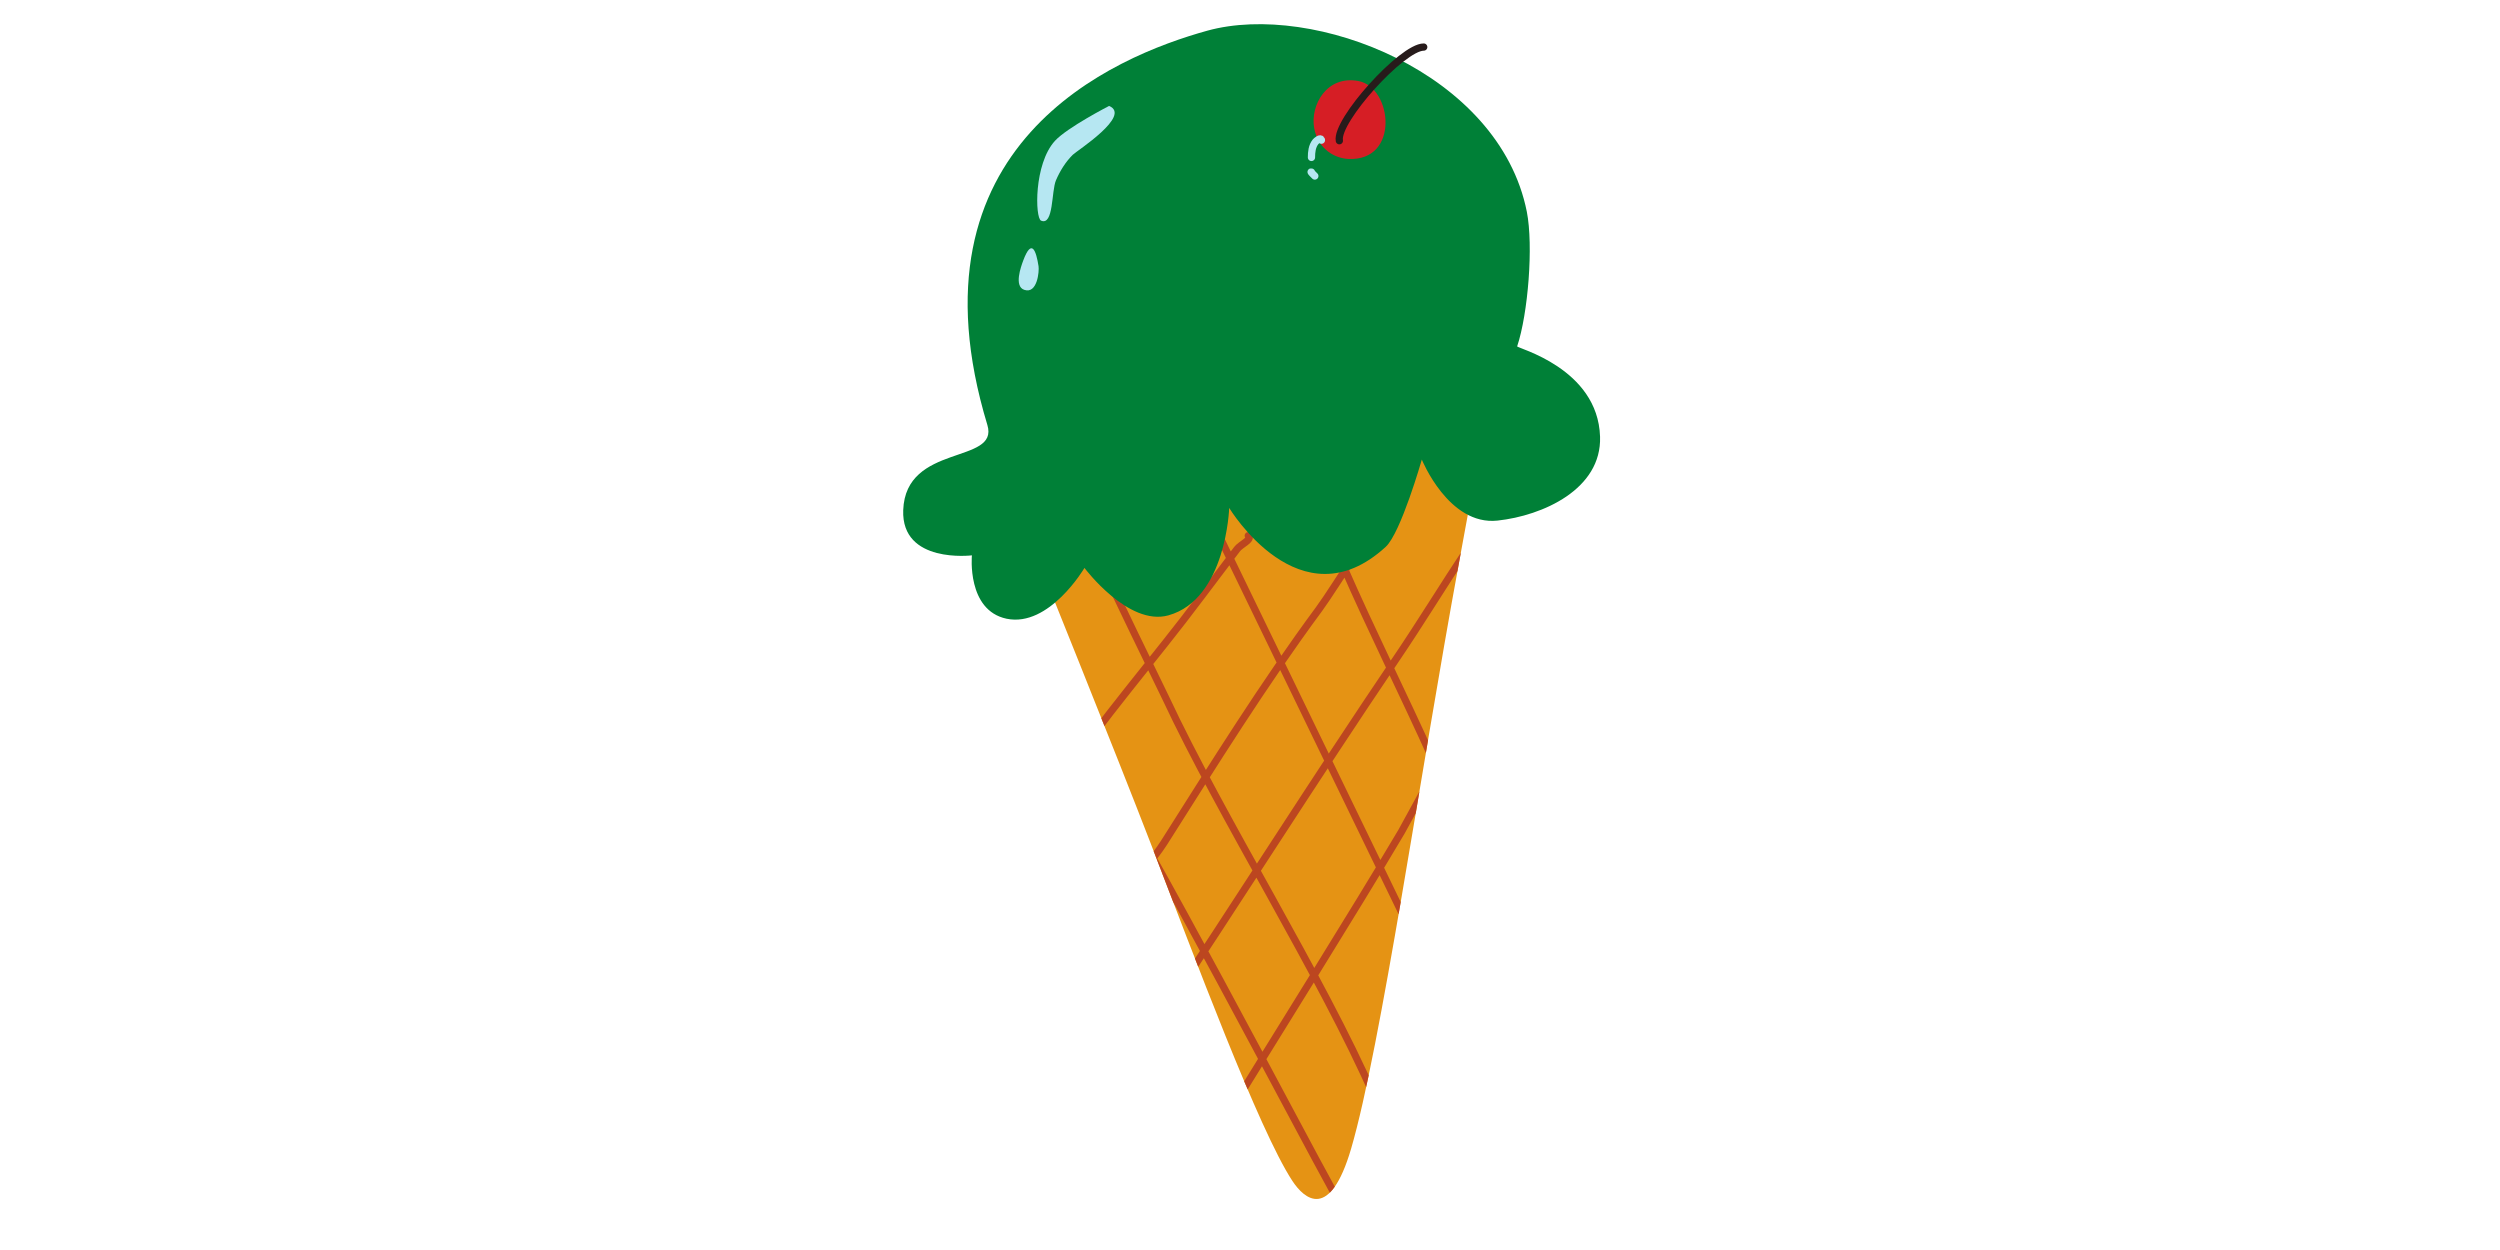 <svg xmlns="http://www.w3.org/2000/svg" xmlns:xlink="http://www.w3.org/1999/xlink" width="112" zoomAndPan="magnify" viewBox="0 0 84 42" height="56" preserveAspectRatio="xMidYMid meet" version="1.0"><defs><clipPath id="57068b449a"><path d="M 34.598 14.113 L 49.957 14.113 L 49.957 40.285 L 34.598 40.285 Z M 34.598 14.113 " clip-rule="nonzero"/></clipPath><clipPath id="bcafb0160f"><path d="M 35.637 15.461 L 49.957 15.461 L 49.957 40.258 L 35.637 40.258 Z M 35.637 15.461 " clip-rule="nonzero"/></clipPath><clipPath id="563c71112a"><path d="M 34.664 18.285 C 34.664 18.285 37.57 25.496 38.656 28.32 C 40.133 32.152 42.297 37.961 43.422 39.676 C 43.832 40.301 44.684 41.027 45.398 38.594 C 46.398 35.172 47.723 25.961 49.004 19.008 C 49.039 18.805 49.887 14.199 49.887 14.199 C 49.887 14.199 44.516 15.902 42.27 16.613 C 39.793 17.398 37.184 17.668 34.664 18.285 Z M 34.664 18.285 " clip-rule="nonzero"/></clipPath><clipPath id="b7d2a9a4bc"><path d="M 30.344 0.727 L 53.766 0.727 L 53.766 20.855 L 30.344 20.855 Z M 30.344 0.727 " clip-rule="nonzero"/></clipPath></defs><g clip-path="url(#57068b449a)"><path fill="#e59314" d="M 34.664 18.285 C 37.184 17.668 39.793 17.398 42.27 16.613 C 44.516 15.902 49.887 14.199 49.887 14.199 C 49.887 14.199 49.039 18.805 49.004 19.008 C 47.723 25.961 46.398 35.172 45.398 38.594 C 44.684 41.027 43.832 40.301 43.422 39.676 C 42.297 37.961 40.133 32.152 38.656 28.32 C 37.57 25.496 34.664 18.285 34.664 18.285 " fill-opacity="1" fill-rule="evenodd"/></g><g clip-path="url(#bcafb0160f)"><g clip-path="url(#563c71112a)"><path stroke-linecap="round" transform="matrix(0.01, 0, 0, -0.01, 30.345, 40.287)" fill="none" stroke-linejoin="round" d="M 1886.617 1588.81 C 1857.631 1579.775 1693.501 1266.181 1674.303 1233.805 C 1516.573 967.269 1228.594 507.607 1066.724 244.083 M 1922.755 2218.257 C 1930.661 2206.963 1905.062 2197.175 1897.534 2185.504 C 1815.469 2062.024 1738.298 1935.156 1655.104 1812.429 C 1381.43 1407.731 1120.555 994.374 850.269 588.547 M 1668.656 2362.442 C 1602.026 2308.231 1454.46 2059.389 1397.241 1981.838 C 1210.148 1728.478 1044.513 1461.942 876.243 1196.535 C 841.611 1141.572 773.098 1071.926 757.287 1008.304 M 1159.705 2228.797 C 1175.139 2216.374 1133.73 2199.433 1122.061 2183.622 C 1081.405 2129.788 1040.373 2075.953 999.717 2021.743 C 843.869 1813.182 668.07 1614.409 523.516 1397.567 M 660.541 1447.26 C 810.742 1228.535 1321.576 248.977 1449.943 16.699 M 1381.054 2374.865 C 1390.841 2292.42 1446.931 2200.186 1479.305 2126.023 C 1574.545 1908.051 1681.079 1695.725 1778.578 1479.259 M 1033.22 2287.526 L 1717.97 875.036 M 682.375 2102.682 C 680.493 2095.529 867.962 1714.549 881.137 1685.937 C 1071.241 1278.981 1404.017 753.814 1583.956 342.34 " stroke="#bc4620" stroke-width="24.39" stroke-opacity="1" stroke-miterlimit="10"/></g></g><g clip-path="url(#b7d2a9a4bc)"><path fill="#008037" d="M 30.348 17.141 C 30.43 14.883 33.578 15.609 33.176 14.281 C 30.316 4.844 37.438 1.898 40.566 1.031 C 44.133 0.047 50.371 2.441 51.301 7.113 C 51.527 8.254 51.344 10.535 50.977 11.637 C 50.957 11.699 53.688 12.363 53.762 14.672 C 53.82 16.438 51.836 17.328 50.316 17.492 C 48.672 17.668 47.773 15.441 47.773 15.441 C 47.773 15.441 47.07 17.906 46.559 18.375 C 43.68 21.016 41.301 17.066 41.301 17.066 C 41.301 17.066 41.203 20.133 39.258 20.676 C 37.91 21.051 36.438 19.082 36.438 19.082 C 36.438 19.082 35.258 21.09 33.82 20.789 C 32.477 20.504 32.656 18.66 32.656 18.66 C 32.656 18.66 30.281 18.953 30.348 17.141 " fill-opacity="1" fill-rule="evenodd"/></g><path fill="#b6e7f2" d="M 37.266 3.559 C 38.035 3.883 36.188 5.062 36.047 5.199 C 35.801 5.441 35.617 5.742 35.48 6.059 C 35.324 6.426 35.406 7.594 34.98 7.414 C 34.777 7.328 34.734 5.516 35.445 4.734 C 35.855 4.285 37.266 3.559 37.266 3.559 " fill-opacity="1" fill-rule="evenodd"/><path fill="#b6e7f2" d="M 34.414 9.738 C 34.066 9.621 34.301 8.969 34.379 8.758 C 34.668 7.98 34.816 8.438 34.895 8.945 C 34.922 9.109 34.855 9.891 34.414 9.738 " fill-opacity="1" fill-rule="evenodd"/><path fill="#d61e25" d="M 45.645 2.723 C 46.789 2.941 47.039 5.426 45.301 5.34 C 44.879 5.32 44.289 5.039 44.156 4.301 C 44.02 3.535 44.578 2.52 45.645 2.723 " fill-opacity="1" fill-rule="evenodd"/><path stroke-linecap="round" transform="matrix(0.01, 0, 0, -0.01, 30.345, 40.287)" fill="none" stroke-linejoin="round" d="M 1465.753 3555.831 C 1453.331 3623.218 1676.938 3870.554 1749.215 3870.554 " stroke="#271b1b" stroke-width="24.39" stroke-opacity="1" stroke-miterlimit="10"/><path stroke-linecap="round" transform="matrix(0.01, 0, 0, -0.01, 30.345, 40.287)" fill="none" stroke-linejoin="round" d="M 1372.019 3450.421 C 1366.749 3453.433 1379.171 3441.386 1383.312 3437.245 M 1405.522 3557.713 C 1405.899 3557.337 1405.522 3558.466 1405.522 3558.466 C 1402.887 3568.631 1388.206 3555.078 1385.947 3552.443 C 1373.901 3537.761 1372.019 3517.808 1372.019 3499.738 " stroke="#b6e7f2" stroke-width="24.39" stroke-opacity="1" stroke-miterlimit="10"/></svg>